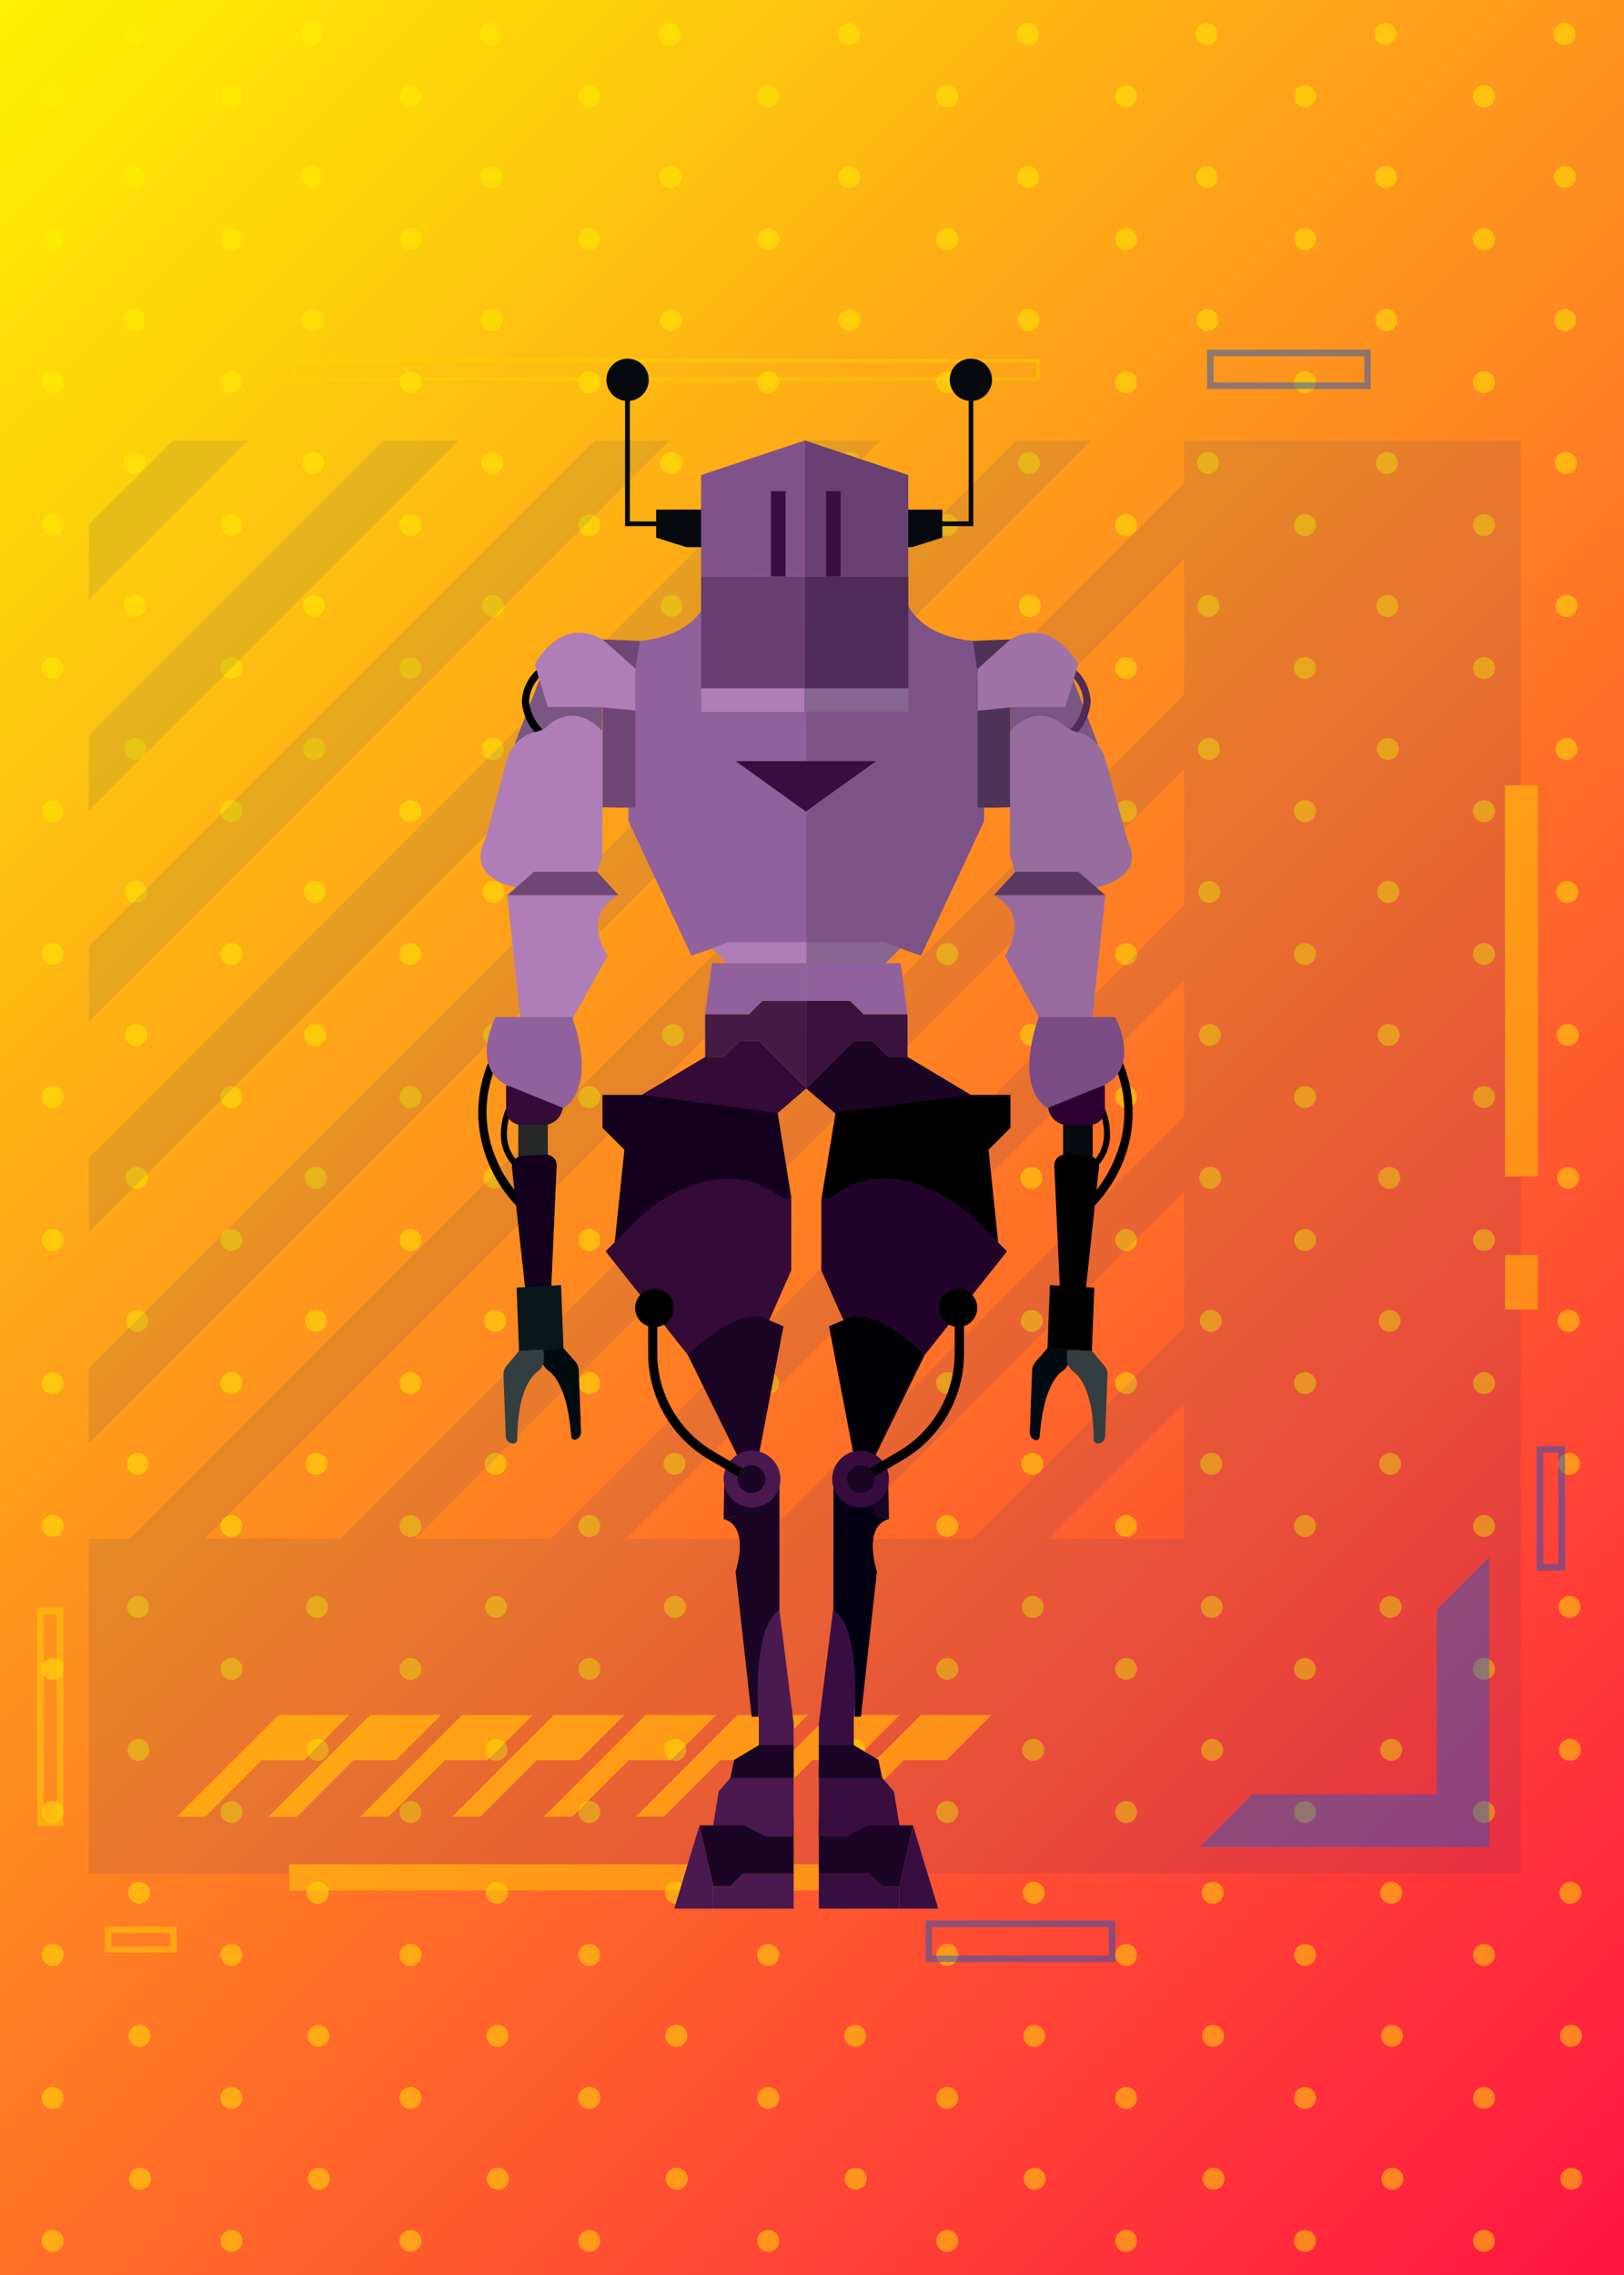 <svg xmlns="http://www.w3.org/2000/svg" xmlns:xlink="http://www.w3.org/1999/xlink" viewBox="0 0 148.25 207.55"><defs><clipPath id="clip-path"><rect width="148.25" height="207.55" style="fill:none"/></clipPath><linearGradient id="Degradado_sin_nombre_5" x1="-14.83" y1="14.83" x2="163.07" y2="192.72" gradientUnits="userSpaceOnUse"><stop offset="0" stop-color="#fef201"/><stop offset="1" stop-color="#ff1443"/></linearGradient></defs><title>Asset 145</title><g style="isolation:isolate"><g id="Layer_2" data-name="Layer 2"><g id="Layer_3" data-name="Layer 3"><g style="clip-path:url(#clip-path)"><rect width="148.25" height="207.55" style="fill:url(#Degradado_sin_nombre_5)"/><g style="opacity:0.46;mix-blend-mode:soft-light"><circle cx="4.8" cy="8.78" r="1" style="fill:#fef201"/><circle cx="4.8" cy="21.82" r="1" style="fill:#fef201"/><circle cx="4.8" cy="34.87" r="1" style="fill:#fef201"/><circle cx="4.8" cy="47.91" r="1" style="fill:#fef201"/><circle cx="4.8" cy="60.95" r="1" style="fill:#fef201"/><circle cx="4.8" cy="74" r="1" style="fill:#fef201"/><circle cx="4.8" cy="87.04" r="1" style="fill:#fef201"/><circle cx="4.8" cy="100.09" r="1" style="fill:#fef201"/><circle cx="4.8" cy="113.13" r="1" style="fill:#fef201"/><circle cx="4.8" cy="126.18" r="1" style="fill:#fef201"/><circle cx="4.8" cy="139.22" r="1" style="fill:#fef201"/><circle cx="4.8" cy="152.26" r="1" style="fill:#fef201"/><circle cx="4.8" cy="165.31" r="1" style="fill:#fef201"/><circle cx="4.8" cy="178.35" r="1" style="fill:#fef201"/><circle cx="4.8" cy="191.4" r="1" style="fill:#fef201"/><circle cx="4.8" cy="204.44" r="1" style="fill:#fef201"/><path d="M12.15,4.11a1,1,0,1,0,0-2,1,1,0,0,0-1,1A1,1,0,0,0,12.15,4.11Z" style="fill:#fef201"/><path d="M12.18,15.15a1,1,0,1,0,1,1A1,1,0,0,0,12.18,15.15Z" style="fill:#fef201"/><path d="M12.23,28.2a1,1,0,1,0,1,1A1,1,0,0,0,12.23,28.2Z" style="fill:#fef201"/><path d="M12.27,41.24a1,1,0,1,0,0,2,1,1,0,0,0,0-2Z" style="fill:#fef201"/><path d="M12.31,54.28a1,1,0,0,0-1,1,1,1,0,0,0,1,1,1,1,0,1,0,0-2Z" style="fill:#fef201"/><path d="M12.36,67.33a1,1,0,1,0,1,1A1,1,0,0,0,12.36,67.33Z" style="fill:#fef201"/><path d="M12.4,80.37a1,1,0,0,0-1,1,1,1,0,0,0,2,0A1,1,0,0,0,12.4,80.37Z" style="fill:#fef201"/><path d="M12.44,93.42a1,1,0,1,0,0,2,1,1,0,0,0,0-2Z" style="fill:#fef201"/><path d="M12.48,106.46a1,1,0,0,0,0,2,1,1,0,1,0,0-2Z" style="fill:#fef201"/><path d="M12.53,119.51a1,1,0,1,0,0,2,1,1,0,0,0,1-1A1,1,0,0,0,12.53,119.51Z" style="fill:#fef201"/><path d="M12.57,132.55a1,1,0,1,0,1,1A1,1,0,0,0,12.57,132.55Z" style="fill:#fef201"/><path d="M12.61,145.6a1,1,0,0,0-1,1,1,1,0,0,0,1,1,1,1,0,0,0,1-1A1,1,0,0,0,12.61,145.6Z" style="fill:#fef201"/><path d="M12.65,158.64a1,1,0,1,0,1,1A1,1,0,0,0,12.65,158.64Z" style="fill:#fef201"/><path d="M12.7,171.68a1,1,0,0,0-1,1,1,1,0,0,0,2,0A1,1,0,0,0,12.7,171.68Z" style="fill:#fef201"/><path d="M12.74,184.73a1,1,0,1,0,1,1A1,1,0,0,0,12.74,184.73Z" style="fill:#fef201"/><path d="M12.78,197.77a1,1,0,1,0,0,2,1,1,0,0,0,1-1A1,1,0,0,0,12.78,197.77Z" style="fill:#fef201"/><circle cx="21.13" cy="8.78" r="1" style="fill:#fef201"/><circle cx="21.13" cy="21.82" r="1" style="fill:#fef201"/><circle cx="21.13" cy="34.87" r="1" style="fill:#fef201"/><circle cx="21.13" cy="47.91" r="1" style="fill:#fef201"/><circle cx="21.13" cy="60.95" r="1" style="fill:#fef201"/><circle cx="21.13" cy="74" r="1" style="fill:#fef201"/><circle cx="21.13" cy="87.04" r="1" style="fill:#fef201"/><circle cx="21.13" cy="100.09" r="1" style="fill:#fef201"/><circle cx="21.13" cy="113.13" r="1" style="fill:#fef201"/><circle cx="21.13" cy="126.18" r="1" style="fill:#fef201"/><circle cx="21.13" cy="139.22" r="1" style="fill:#fef201"/><circle cx="21.13" cy="152.26" r="1" style="fill:#fef201"/><circle cx="21.13" cy="165.31" r="1" style="fill:#fef201"/><circle cx="21.13" cy="178.35" r="1" style="fill:#fef201"/><circle cx="21.13" cy="191.4" r="1" style="fill:#fef201"/><circle cx="21.13" cy="204.44" r="1" style="fill:#fef201"/><path d="M28.48,4.11a1,1,0,0,0,1-1,1,1,0,1,0-1,1Z" style="fill:#fef201"/><path d="M28.52,15.15a1,1,0,0,0-1,1,1,1,0,1,0,1-1Z" style="fill:#fef201"/><path d="M28.56,28.2a1,1,0,0,0-1,1,1,1,0,0,0,1,1,1,1,0,0,0,0-2Z" style="fill:#fef201"/><path d="M28.6,41.24a1,1,0,0,0,0,2,1,1,0,1,0,0-2Z" style="fill:#fef201"/><path d="M28.65,54.28a1,1,0,0,0-1,1,1,1,0,0,0,1,1,1,1,0,1,0,0-2Z" style="fill:#fef201"/><path d="M28.69,67.33a1,1,0,1,0,1,1A1,1,0,0,0,28.69,67.33Z" style="fill:#fef201"/><path d="M28.73,80.37a1,1,0,1,0,0,2,1,1,0,0,0,1-1A1,1,0,0,0,28.73,80.37Z" style="fill:#fef201"/><path d="M28.77,93.42a1,1,0,0,0,0,2,1,1,0,1,0,0-2Z" style="fill:#fef201"/><path d="M28.82,106.46a1,1,0,1,0,1,1A1,1,0,0,0,28.82,106.46Z" style="fill:#fef201"/><path d="M28.86,119.51a1,1,0,1,0,1,1A1,1,0,0,0,28.86,119.51Z" style="fill:#fef201"/><path d="M28.9,132.55a1,1,0,1,0,1,1A1,1,0,0,0,28.9,132.55Z" style="fill:#fef201"/><path d="M28.94,145.6a1,1,0,0,0,0,2,1,1,0,0,0,1-1A1,1,0,0,0,28.94,145.6Z" style="fill:#fef201"/><path d="M29,158.64a1,1,0,1,0,1,1A1,1,0,0,0,29,158.64Z" style="fill:#fef201"/><path d="M29,171.68a1,1,0,0,0-1,1,1,1,0,0,0,2,0A1,1,0,0,0,29,171.68Z" style="fill:#fef201"/><path d="M29.07,184.73a1,1,0,0,0-1,1,1,1,0,1,0,1-1Z" style="fill:#fef201"/><path d="M29.11,197.77a1,1,0,1,0,1,1A1,1,0,0,0,29.11,197.77Z" style="fill:#fef201"/><circle cx="37.47" cy="8.78" r="1" style="fill:#fef201"/><circle cx="37.47" cy="21.82" r="1" style="fill:#fef201"/><circle cx="37.47" cy="34.87" r="1" style="fill:#fef201"/><circle cx="37.47" cy="47.91" r="1" style="fill:#fef201"/><circle cx="37.47" cy="60.95" r="1" style="fill:#fef201"/><circle cx="37.47" cy="74" r="1" style="fill:#fef201"/><circle cx="37.47" cy="87.04" r="1" style="fill:#fef201"/><circle cx="37.47" cy="100.09" r="1" style="fill:#fef201"/><circle cx="37.47" cy="113.13" r="1" style="fill:#fef201"/><circle cx="37.47" cy="126.18" r="1" style="fill:#fef201"/><circle cx="37.47" cy="139.22" r="1" style="fill:#fef201"/><circle cx="37.47" cy="152.26" r="1" style="fill:#fef201"/><circle cx="37.47" cy="165.31" r="1" style="fill:#fef201"/><circle cx="37.47" cy="178.35" r="1" style="fill:#fef201"/><circle cx="37.47" cy="191.4" r="1" style="fill:#fef201"/><circle cx="37.47" cy="204.44" r="1" style="fill:#fef201"/><path d="M44.82,4.11a1,1,0,1,0-1-1A1,1,0,0,0,44.82,4.11Z" style="fill:#fef201"/><path d="M44.85,15.15a1,1,0,1,0,0,2,1,1,0,0,0,1-1A1,1,0,0,0,44.85,15.15Z" style="fill:#fef201"/><path d="M44.89,28.2a1,1,0,0,0,0,2,1,1,0,0,0,1-1A1,1,0,0,0,44.89,28.2Z" style="fill:#fef201"/><path d="M44.94,41.24a1,1,0,1,0,1,1A1,1,0,0,0,44.94,41.24Z" style="fill:#fef201"/><path d="M45,54.28a1,1,0,0,0-1,1,1,1,0,0,0,2,0A1,1,0,0,0,45,54.28Z" style="fill:#fef201"/><path d="M45,67.33a1,1,0,0,0-1,1,1,1,0,1,0,1-1Z" style="fill:#fef201"/><path d="M45.06,80.37a1,1,0,0,0-1,1,1,1,0,0,0,1,1,1,1,0,1,0,0-2Z" style="fill:#fef201"/><path d="M45.11,93.42a1,1,0,1,0,1,1A1,1,0,0,0,45.11,93.42Z" style="fill:#fef201"/><path d="M45.15,106.46a1,1,0,1,0,0,2,1,1,0,0,0,0-2Z" style="fill:#fef201"/><path d="M45.19,119.51a1,1,0,0,0-1,1,1,1,0,1,0,1-1Z" style="fill:#fef201"/><path d="M45.24,132.55a1,1,0,1,0,1,1A1,1,0,0,0,45.24,132.55Z" style="fill:#fef201"/><path d="M45.28,145.6a1,1,0,1,0,1,1A1,1,0,0,0,45.28,145.6Z" style="fill:#fef201"/><path d="M45.32,158.64a1,1,0,1,0,0,2,1,1,0,0,0,0-2Z" style="fill:#fef201"/><path d="M45.36,171.68a1,1,0,0,0-1,1,1,1,0,0,0,1,1,1,1,0,1,0,0-2Z" style="fill:#fef201"/><path d="M45.41,184.73a1,1,0,1,0,1,1A1,1,0,0,0,45.41,184.73Z" style="fill:#fef201"/><path d="M45.45,197.77a1,1,0,0,0-1,1,1,1,0,1,0,1-1Z" style="fill:#fef201"/><circle cx="53.8" cy="8.78" r="1" style="fill:#fef201"/><circle cx="53.8" cy="21.82" r="1" style="fill:#fef201"/><circle cx="53.8" cy="34.87" r="1" style="fill:#fef201"/><circle cx="53.8" cy="47.91" r="1" style="fill:#fef201"/><circle cx="53.8" cy="60.95" r="1" style="fill:#fef201"/><circle cx="53.8" cy="74" r="1" style="fill:#fef201"/><circle cx="53.8" cy="87.04" r="1" style="fill:#fef201"/><circle cx="53.8" cy="100.09" r="1" style="fill:#fef201"/><circle cx="53.8" cy="113.13" r="1" style="fill:#fef201"/><circle cx="53.8" cy="126.18" r="1" style="fill:#fef201"/><circle cx="53.8" cy="139.22" r="1" style="fill:#fef201"/><circle cx="53.8" cy="152.26" r="1" style="fill:#fef201"/><circle cx="53.8" cy="165.31" r="1" style="fill:#fef201"/><circle cx="53.8" cy="178.35" r="1" style="fill:#fef201"/><circle cx="53.8" cy="191.4" r="1" style="fill:#fef201"/><circle cx="53.8" cy="204.44" r="1" style="fill:#fef201"/><path d="M61.15,4.11a1,1,0,1,0,0-2,1,1,0,0,0-1,1A1,1,0,0,0,61.15,4.11Z" style="fill:#fef201"/><path d="M61.18,15.15a1,1,0,1,0,1,1A1,1,0,0,0,61.18,15.15Z" style="fill:#fef201"/><path d="M61.23,28.2a1,1,0,1,0,1,1A1,1,0,0,0,61.23,28.2Z" style="fill:#fef201"/><path d="M61.27,41.24a1,1,0,1,0,0,2,1,1,0,0,0,0-2Z" style="fill:#fef201"/><path d="M61.31,54.28a1,1,0,0,0-1,1,1,1,0,0,0,1,1,1,1,0,1,0,0-2Z" style="fill:#fef201"/><path d="M61.36,67.33a1,1,0,1,0,1,1A1,1,0,0,0,61.36,67.33Z" style="fill:#fef201"/><path d="M61.4,80.37a1,1,0,0,0-1,1,1,1,0,0,0,2,0A1,1,0,0,0,61.4,80.37Z" style="fill:#fef201"/><path d="M61.44,93.42a1,1,0,1,0,0,2,1,1,0,0,0,0-2Z" style="fill:#fef201"/><path d="M61.48,106.46a1,1,0,0,0,0,2,1,1,0,1,0,0-2Z" style="fill:#fef201"/><path d="M61.53,119.51a1,1,0,0,0,0,2,1,1,0,0,0,1-1A1,1,0,0,0,61.53,119.51Z" style="fill:#fef201"/><path d="M61.57,132.55a1,1,0,1,0,1,1A1,1,0,0,0,61.57,132.55Z" style="fill:#fef201"/><path d="M61.61,145.6a1,1,0,0,0-1,1,1,1,0,0,0,1,1,1,1,0,0,0,1-1A1,1,0,0,0,61.61,145.6Z" style="fill:#fef201"/><path d="M61.65,158.64a1,1,0,1,0,1,1A1,1,0,0,0,61.65,158.64Z" style="fill:#fef201"/><path d="M61.7,171.68a1,1,0,0,0-1,1,1,1,0,0,0,2,0A1,1,0,0,0,61.7,171.68Z" style="fill:#fef201"/><path d="M61.74,184.73a1,1,0,1,0,1,1A1,1,0,0,0,61.74,184.73Z" style="fill:#fef201"/><path d="M61.78,197.77a1,1,0,1,0,0,2,1,1,0,0,0,1-1A1,1,0,0,0,61.78,197.77Z" style="fill:#fef201"/><circle cx="70.13" cy="8.78" r="1" style="fill:#fef201"/><circle cx="70.13" cy="21.82" r="1" style="fill:#fef201"/><circle cx="70.13" cy="34.87" r="1" style="fill:#fef201"/><circle cx="70.13" cy="47.91" r="1" style="fill:#fef201"/><circle cx="70.13" cy="60.95" r="1" style="fill:#fef201"/><circle cx="70.13" cy="74" r="1" style="fill:#fef201"/><circle cx="70.13" cy="87.04" r="1" style="fill:#fef201"/><circle cx="70.13" cy="100.09" r="1" style="fill:#fef201"/><circle cx="70.13" cy="113.13" r="1" style="fill:#fef201"/><circle cx="70.13" cy="126.18" r="1" style="fill:#fef201"/><circle cx="70.13" cy="139.22" r="1" style="fill:#fef201"/><circle cx="70.13" cy="152.26" r="1" style="fill:#fef201"/><circle cx="70.13" cy="165.31" r="1" style="fill:#fef201"/><circle cx="70.13" cy="178.35" r="1" style="fill:#fef201"/><circle cx="70.13" cy="191.4" r="1" style="fill:#fef201"/><circle cx="70.13" cy="204.44" r="1" style="fill:#fef201"/><path d="M77.48,4.11a1,1,0,0,0,1-1,1,1,0,1,0-1,1Z" style="fill:#fef201"/><path d="M77.52,15.15a1,1,0,0,0-1,1,1,1,0,1,0,1-1Z" style="fill:#fef201"/><path d="M77.56,28.2a1,1,0,0,0-1,1,1,1,0,0,0,1,1,1,1,0,0,0,0-2Z" style="fill:#fef201"/><path d="M77.6,41.24a1,1,0,0,0,0,2,1,1,0,1,0,0-2Z" style="fill:#fef201"/><path d="M77.65,54.28a1,1,0,0,0-1,1,1,1,0,0,0,1,1,1,1,0,0,0,0-2Z" style="fill:#fef201"/><path d="M77.69,67.33a1,1,0,1,0,1,1A1,1,0,0,0,77.69,67.33Z" style="fill:#fef201"/><path d="M77.73,80.37a1,1,0,1,0,0,2,1,1,0,0,0,1-1A1,1,0,0,0,77.73,80.37Z" style="fill:#fef201"/><path d="M77.77,93.42a1,1,0,0,0,0,2,1,1,0,1,0,0-2Z" style="fill:#fef201"/><path d="M77.82,106.46a1,1,0,1,0,1,1A1,1,0,0,0,77.82,106.46Z" style="fill:#fef201"/><path d="M77.86,119.51a1,1,0,1,0,1,1A1,1,0,0,0,77.86,119.51Z" style="fill:#fef201"/><path d="M77.9,132.55a1,1,0,1,0,1,1A1,1,0,0,0,77.9,132.55Z" style="fill:#fef201"/><path d="M77.94,145.6a1,1,0,0,0,0,2,1,1,0,0,0,1-1A1,1,0,0,0,77.94,145.6Z" style="fill:#fef201"/><path d="M78,158.64a1,1,0,1,0,1,1A1,1,0,0,0,78,158.64Z" style="fill:#fef201"/><path d="M78,171.68a1,1,0,0,0-1,1,1,1,0,0,0,2,0A1,1,0,0,0,78,171.68Z" style="fill:#fef201"/><path d="M78.07,184.73a1,1,0,0,0-1,1,1,1,0,1,0,1-1Z" style="fill:#fef201"/><path d="M78.11,197.77a1,1,0,1,0,1,1A1,1,0,0,0,78.11,197.77Z" style="fill:#fef201"/><circle cx="86.47" cy="8.78" r="1" style="fill:#fef201"/><circle cx="86.47" cy="21.82" r="1" style="fill:#fef201"/><circle cx="86.47" cy="34.87" r="1" style="fill:#fef201"/><circle cx="86.47" cy="47.91" r="1" style="fill:#fef201"/><circle cx="86.47" cy="60.95" r="1" style="fill:#fef201"/><circle cx="86.47" cy="74" r="1" style="fill:#fef201"/><circle cx="86.47" cy="87.04" r="1" style="fill:#fef201"/><circle cx="86.47" cy="100.09" r="1" style="fill:#fef201"/><circle cx="86.47" cy="113.13" r="1" style="fill:#fef201"/><circle cx="86.47" cy="126.18" r="1" style="fill:#fef201"/><circle cx="86.47" cy="139.22" r="1" style="fill:#fef201"/><circle cx="86.47" cy="152.26" r="1" style="fill:#fef201"/><circle cx="86.47" cy="165.31" r="1" style="fill:#fef201"/><circle cx="86.47" cy="178.35" r="1" style="fill:#fef201"/><circle cx="86.47" cy="191.4" r="1" style="fill:#fef201"/><circle cx="86.47" cy="204.44" r="1" style="fill:#fef201"/><path d="M93.82,4.11a1,1,0,1,0-1-1A1,1,0,0,0,93.82,4.11Z" style="fill:#fef201"/><path d="M93.85,15.15a1,1,0,1,0,0,2,1,1,0,0,0,1-1A1,1,0,0,0,93.85,15.15Z" style="fill:#fef201"/><path d="M93.89,28.2a1,1,0,0,0,0,2,1,1,0,0,0,1-1A1,1,0,0,0,93.89,28.2Z" style="fill:#fef201"/><path d="M93.94,41.24a1,1,0,1,0,1,1A1,1,0,0,0,93.94,41.24Z" style="fill:#fef201"/><path d="M94,54.28a1,1,0,0,0-1,1,1,1,0,0,0,2,0A1,1,0,0,0,94,54.28Z" style="fill:#fef201"/><path d="M94,67.33a1,1,0,0,0-1,1,1,1,0,1,0,1-1Z" style="fill:#fef201"/><path d="M94.06,80.37a1,1,0,0,0-1,1,1,1,0,0,0,1,1,1,1,0,1,0,0-2Z" style="fill:#fef201"/><path d="M94.11,93.42a1,1,0,1,0,1,1A1,1,0,0,0,94.11,93.42Z" style="fill:#fef201"/><path d="M94.15,106.46a1,1,0,1,0,0,2,1,1,0,0,0,0-2Z" style="fill:#fef201"/><path d="M94.19,119.51a1,1,0,0,0-1,1,1,1,0,1,0,1-1Z" style="fill:#fef201"/><path d="M94.24,132.55a1,1,0,1,0,1,1A1,1,0,0,0,94.24,132.55Z" style="fill:#fef201"/><path d="M94.28,145.6a1,1,0,1,0,1,1A1,1,0,0,0,94.28,145.6Z" style="fill:#fef201"/><path d="M94.32,158.64a1,1,0,1,0,0,2,1,1,0,0,0,0-2Z" style="fill:#fef201"/><path d="M94.36,171.68a1,1,0,0,0-1,1,1,1,0,0,0,1,1,1,1,0,1,0,0-2Z" style="fill:#fef201"/><path d="M94.41,184.73a1,1,0,1,0,1,1A1,1,0,0,0,94.41,184.73Z" style="fill:#fef201"/><path d="M94.45,197.77a1,1,0,0,0-1,1,1,1,0,1,0,1-1Z" style="fill:#fef201"/><circle cx="102.8" cy="8.78" r="1" style="fill:#fef201"/><circle cx="102.8" cy="21.82" r="1" style="fill:#fef201"/><circle cx="102.8" cy="34.87" r="1" style="fill:#fef201"/><circle cx="102.8" cy="47.91" r="1" style="fill:#fef201"/><circle cx="102.8" cy="60.95" r="1" style="fill:#fef201"/><circle cx="102.8" cy="74" r="1" style="fill:#fef201"/><circle cx="102.8" cy="87.04" r="1" style="fill:#fef201"/><circle cx="102.8" cy="100.09" r="1" style="fill:#fef201"/><circle cx="102.8" cy="113.13" r="1" style="fill:#fef201"/><circle cx="102.8" cy="126.18" r="1" style="fill:#fef201"/><circle cx="102.8" cy="139.22" r="1" style="fill:#fef201"/><circle cx="102.8" cy="152.26" r="1" style="fill:#fef201"/><circle cx="102.8" cy="165.31" r="1" style="fill:#fef201"/><circle cx="102.8" cy="178.35" r="1" style="fill:#fef201"/><circle cx="102.8" cy="191.4" r="1" style="fill:#fef201"/><circle cx="102.8" cy="204.44" r="1" style="fill:#fef201"/><path d="M110.15,4.11a1,1,0,1,0,0-2,1,1,0,0,0-1,1A1,1,0,0,0,110.15,4.11Z" style="fill:#fef201"/><path d="M110.18,15.15a1,1,0,1,0,1,1A1,1,0,0,0,110.18,15.15Z" style="fill:#fef201"/><path d="M110.23,28.2a1,1,0,1,0,1,1A1,1,0,0,0,110.23,28.2Z" style="fill:#fef201"/><path d="M110.27,41.24a1,1,0,1,0,0,2,1,1,0,0,0,0-2Z" style="fill:#fef201"/><path d="M110.31,54.28a1,1,0,0,0-1,1,1,1,0,0,0,1,1,1,1,0,1,0,0-2Z" style="fill:#fef201"/><path d="M110.36,67.33a1,1,0,1,0,1,1A1,1,0,0,0,110.36,67.33Z" style="fill:#fef201"/><path d="M110.4,80.37a1,1,0,0,0-1,1,1,1,0,0,0,2,0A1,1,0,0,0,110.4,80.37Z" style="fill:#fef201"/><path d="M110.44,93.42a1,1,0,1,0,0,2,1,1,0,0,0,0-2Z" style="fill:#fef201"/><path d="M110.48,106.46a1,1,0,0,0,0,2,1,1,0,1,0,0-2Z" style="fill:#fef201"/><path d="M110.53,119.51a1,1,0,0,0,0,2,1,1,0,0,0,1-1A1,1,0,0,0,110.53,119.51Z" style="fill:#fef201"/><path d="M110.57,132.55a1,1,0,1,0,1,1A1,1,0,0,0,110.57,132.55Z" style="fill:#fef201"/><path d="M110.61,145.6a1,1,0,0,0-1,1,1,1,0,0,0,1,1,1,1,0,0,0,1-1A1,1,0,0,0,110.61,145.6Z" style="fill:#fef201"/><path d="M110.65,158.64a1,1,0,1,0,1,1A1,1,0,0,0,110.65,158.64Z" style="fill:#fef201"/><path d="M110.7,171.68a1,1,0,0,0-1,1,1,1,0,0,0,2,0A1,1,0,0,0,110.7,171.68Z" style="fill:#fef201"/><path d="M110.74,184.73a1,1,0,1,0,1,1A1,1,0,0,0,110.74,184.73Z" style="fill:#fef201"/><path d="M110.78,197.77a1,1,0,1,0,0,2,1,1,0,0,0,1-1A1,1,0,0,0,110.78,197.77Z" style="fill:#fef201"/><circle cx="119.13" cy="8.78" r="1" style="fill:#fef201"/><circle cx="119.13" cy="21.82" r="1" style="fill:#fef201"/><circle cx="119.13" cy="34.87" r="1" style="fill:#fef201"/><circle cx="119.13" cy="47.91" r="1" style="fill:#fef201"/><circle cx="119.13" cy="60.95" r="1" style="fill:#fef201"/><circle cx="119.13" cy="74" r="1" style="fill:#fef201"/><circle cx="119.13" cy="87.04" r="1" style="fill:#fef201"/><circle cx="119.13" cy="100.09" r="1" style="fill:#fef201"/><circle cx="119.13" cy="113.13" r="1" style="fill:#fef201"/><circle cx="119.13" cy="126.18" r="1" style="fill:#fef201"/><circle cx="119.13" cy="139.22" r="1" style="fill:#fef201"/><circle cx="119.13" cy="152.26" r="1" style="fill:#fef201"/><circle cx="119.13" cy="165.31" r="1" style="fill:#fef201"/><circle cx="119.13" cy="178.35" r="1" style="fill:#fef201"/><circle cx="119.13" cy="191.4" r="1" style="fill:#fef201"/><circle cx="119.13" cy="204.44" r="1" style="fill:#fef201"/><path d="M126.48,4.11a1,1,0,0,0,1-1,1,1,0,1,0-1,1Z" style="fill:#fef201"/><path d="M126.52,15.15a1,1,0,0,0-1,1,1,1,0,1,0,1-1Z" style="fill:#fef201"/><path d="M126.56,28.2a1,1,0,0,0-1,1,1,1,0,0,0,1,1,1,1,0,0,0,0-2Z" style="fill:#fef201"/><path d="M126.6,41.24a1,1,0,0,0,0,2,1,1,0,1,0,0-2Z" style="fill:#fef201"/><path d="M126.65,54.28a1,1,0,0,0-1,1,1,1,0,0,0,1,1,1,1,0,0,0,0-2Z" style="fill:#fef201"/><path d="M126.69,67.33a1,1,0,1,0,1,1A1,1,0,0,0,126.69,67.33Z" style="fill:#fef201"/><path d="M126.73,80.37a1,1,0,1,0,0,2,1,1,0,0,0,1-1A1,1,0,0,0,126.73,80.37Z" style="fill:#fef201"/><path d="M126.77,93.42a1,1,0,0,0,0,2,1,1,0,1,0,0-2Z" style="fill:#fef201"/><path d="M126.82,106.46a1,1,0,1,0,1,1A1,1,0,0,0,126.82,106.46Z" style="fill:#fef201"/><path d="M126.86,119.51a1,1,0,1,0,1,1A1,1,0,0,0,126.86,119.51Z" style="fill:#fef201"/><path d="M126.9,132.55a1,1,0,1,0,1,1A1,1,0,0,0,126.9,132.55Z" style="fill:#fef201"/><path d="M126.94,145.6a1,1,0,0,0,0,2,1,1,0,0,0,1-1A1,1,0,0,0,126.94,145.6Z" style="fill:#fef201"/><path d="M127,158.64a1,1,0,1,0,1,1A1,1,0,0,0,127,158.64Z" style="fill:#fef201"/><path d="M127,171.68a1,1,0,0,0-1,1,1,1,0,0,0,2,0A1,1,0,0,0,127,171.68Z" style="fill:#fef201"/><path d="M127.07,184.73a1,1,0,0,0-1,1,1,1,0,1,0,1-1Z" style="fill:#fef201"/><path d="M127.11,197.77a1,1,0,1,0,1,1A1,1,0,0,0,127.11,197.77Z" style="fill:#fef201"/><circle cx="135.47" cy="8.78" r="1" style="fill:#fef201"/><circle cx="135.47" cy="21.82" r="1" style="fill:#fef201"/><circle cx="135.47" cy="34.87" r="1" style="fill:#fef201"/><circle cx="135.47" cy="47.91" r="1" style="fill:#fef201"/><circle cx="135.47" cy="60.95" r="1" style="fill:#fef201"/><circle cx="135.47" cy="74" r="1" style="fill:#fef201"/><circle cx="135.47" cy="87.04" r="1" style="fill:#fef201"/><circle cx="135.47" cy="100.09" r="1" style="fill:#fef201"/><circle cx="135.47" cy="113.13" r="1" style="fill:#fef201"/><circle cx="135.47" cy="126.18" r="1" style="fill:#fef201"/><circle cx="135.47" cy="139.22" r="1" style="fill:#fef201"/><circle cx="135.47" cy="152.26" r="1" style="fill:#fef201"/><circle cx="135.47" cy="165.31" r="1" style="fill:#fef201"/><circle cx="135.47" cy="178.35" r="1" style="fill:#fef201"/><circle cx="135.47" cy="191.4" r="1" style="fill:#fef201"/><circle cx="135.47" cy="204.44" r="1" style="fill:#fef201"/><path d="M142.82,4.11a1,1,0,1,0-1-1A1,1,0,0,0,142.82,4.11Z" style="fill:#fef201"/><path d="M142.85,15.15a1,1,0,1,0,0,2,1,1,0,0,0,1-1A1,1,0,0,0,142.85,15.15Z" style="fill:#fef201"/><path d="M142.89,28.2a1,1,0,0,0,0,2,1,1,0,0,0,1-1A1,1,0,0,0,142.89,28.2Z" style="fill:#fef201"/><path d="M142.94,41.24a1,1,0,1,0,1,1A1,1,0,0,0,142.94,41.24Z" style="fill:#fef201"/><path d="M143,54.28a1,1,0,0,0-1,1,1,1,0,0,0,2,0A1,1,0,0,0,143,54.28Z" style="fill:#fef201"/><path d="M143,67.33a1,1,0,0,0-1,1,1,1,0,1,0,1-1Z" style="fill:#fef201"/><path d="M143.06,80.37a1,1,0,0,0-1,1,1,1,0,0,0,1,1,1,1,0,1,0,0-2Z" style="fill:#fef201"/><path d="M143.11,93.42a1,1,0,1,0,1,1A1,1,0,0,0,143.11,93.42Z" style="fill:#fef201"/><path d="M143.15,106.46a1,1,0,1,0,0,2,1,1,0,0,0,0-2Z" style="fill:#fef201"/><path d="M143.19,119.51a1,1,0,0,0-1,1,1,1,0,1,0,1-1Z" style="fill:#fef201"/><path d="M143.24,132.55a1,1,0,1,0,1,1A1,1,0,0,0,143.24,132.55Z" style="fill:#fef201"/><path d="M143.28,145.6a1,1,0,1,0,1,1A1,1,0,0,0,143.28,145.6Z" style="fill:#fef201"/><path d="M143.32,158.64a1,1,0,1,0,0,2,1,1,0,0,0,0-2Z" style="fill:#fef201"/><path d="M143.36,171.68a1,1,0,0,0-1,1,1,1,0,0,0,1,1,1,1,0,1,0,0-2Z" style="fill:#fef201"/><path d="M143.41,184.73a1,1,0,1,0,1,1A1,1,0,0,0,143.41,184.73Z" style="fill:#fef201"/><path d="M143.45,197.77a1,1,0,0,0-1,1,1,1,0,1,0,1-1Z" style="fill:#fef201"/></g></g><g style="opacity:0.45"><polygon points="80.36 40.2 73.51 40.2 8.1 105.61 8.1 112.45 80.36 40.2" style="fill:#00158e;opacity:0.2"/><polygon points="99.61 40.2 92.76 40.2 8.1 124.85 8.1 131.7 99.61 40.2" style="fill:#00158e;opacity:0.2"/><polygon points="61.11 40.2 54.27 40.2 8.1 86.36 8.1 93.21 61.11 40.2" style="fill:#00158e;opacity:0.2"/><polygon points="41.86 40.2 35.02 40.2 8.1 67.11 8.1 73.96 41.86 40.2" style="fill:#00158e;opacity:0.2"/><polygon points="22.62 40.2 15.77 40.2 8.1 47.86 8.1 54.71 22.62 40.2" style="fill:#00158e;opacity:0.2"/><path d="M108.1,40.2v3.91L11.81,140.4H8.1v30.51H138.82V40.2Zm0,100.2H95.65L108.1,128Zm0-19.3L88.8,140.4H76.4l31.7-31.7Zm0-19.25L69.56,140.4H57.15L108.1,89.45Zm0-19.25L50.31,140.4H37.91L108.1,70.2Zm0-19.24-77,77H18.66L108.1,51Z" style="fill:#00158e;opacity:0.2"/><polygon points="135.94 168.5 135.94 142.05 131.16 146.84 131.16 163.71 114.28 163.71 109.5 168.5 135.94 168.5" style="fill:#0751cf"/><rect x="137.39" y="71.65" width="2.99" height="35.67" style="fill:gold"/><rect x="137.39" y="114.49" width="2.99" height="4.98" style="fill:gold"/><rect x="26.4" y="170.08" width="48.42" height="2.39" style="fill:gold"/><polygon points="23.9 160.58 27.76 160.58 31.88 156.46 25.44 156.46 16.15 165.74 18.74 165.74 23.9 160.58" style="fill:gold"/><polygon points="32.27 160.58 36.13 160.58 40.26 156.46 33.81 156.46 24.53 165.74 27.11 165.74 32.27 160.58" style="fill:gold"/><polygon points="40.65 160.58 44.51 160.58 48.63 156.46 42.19 156.46 32.9 165.74 35.48 165.74 40.65 160.58" style="fill:gold"/><polygon points="49.02 160.58 52.88 160.58 57.01 156.46 50.56 156.46 41.28 165.74 43.86 165.74 49.02 160.58" style="fill:gold"/><polygon points="57.4 160.58 61.26 160.58 65.38 156.46 58.94 156.46 49.65 165.74 52.23 165.74 57.4 160.58" style="fill:gold"/><polygon points="65.77 160.58 69.63 160.58 73.75 156.46 67.31 156.46 58.03 165.74 60.61 165.74 65.77 160.58" style="fill:gold"/><polygon points="74.15 160.58 78.01 160.58 82.13 156.46 75.69 156.46 66.4 165.74 68.98 165.74 74.15 160.58" style="fill:gold"/><polygon points="82.52 160.58 86.38 160.58 90.5 156.46 84.06 156.46 74.77 165.74 77.36 165.74 82.52 160.58" style="fill:gold"/><path d="M125.13,35.49H110.19V31.9h14.94Zm-14.34-.6h13.75V32.5H110.79Z" style="fill:#0751cf"/><path d="M142.87,143.28h-2.59V131.93h2.59Zm-2-.59h1.39V132.52h-1.39Z" style="fill:#0751cf"/><path d="M101.82,179H84.49v-3.79h17.33Zm-16.74-.6h16.14v-2.59H85.08Z" style="fill:#0751cf"/><path d="M16.14,178.15H9.57v-2.39h6.57Zm-6-.59h5.38v-1.2H10.16Z" style="fill:gold"/><path d="M5.78,166.6H3.39V146.67H5.78ZM4,166H5.18V147.27H4Z" style="fill:gold"/><polygon points="94.75 34.58 94.75 34.43 26.95 34.43 26.95 33.06 94.6 33.06 94.6 34.58 94.75 34.58 94.75 34.43 94.75 34.58 94.9 34.58 94.9 32.76 26.65 32.76 26.65 34.73 94.9 34.73 94.9 34.58 94.75 34.58" style="fill:gold"/></g><path d="M90.56,34.65a1.93,1.93,0,1,0-2.13,1.92v11h-3V48h3.42V36.57A1.94,1.94,0,0,0,90.56,34.65Z" style="fill:#060a0f"/><polygon points="83.25 49.92 86.02 49.05 86.02 46.49 75.78 46.49 75.78 49.92 83.25 49.92" style="fill:#060a0f"/><path d="M55.36,34.65a1.93,1.93,0,1,1,2.14,1.92v11h3V48H57.06V36.57A1.94,1.94,0,0,1,55.36,34.65Z" style="fill:#060a0f"/><polygon points="62.67 49.92 59.9 49.05 59.9 46.49 70.14 46.49 70.14 49.92 62.67 49.92" style="fill:#060a0f"/><polygon points="97.99 62.07 100.22 67.88 92.24 67.88 92.24 63.08 97.99 62.07" style="fill:#7a5682"/><path d="M97.91,67.28a4.86,4.86,0,0,0,1.65-3.21A4.09,4.09,0,0,0,98.07,61l-.45.49A3.44,3.44,0,0,1,98.9,64a4.26,4.26,0,0,1-1.41,2.73Z" style="fill:#4e2b59"/><polygon points="82.11 166.53 75.7 164.94 74.75 165.89 74.75 170.95 79.37 170.95 80.53 172.11 82.11 172.11 83.34 166.53 82.11 166.53" style="fill:#1a0525"/><path d="M76.05,146.88l-1.3,10.35v2h3.19v-2.59S79.12,147.39,76.05,146.88Z" style="fill:#380e41"/><path d="M84.41,123.62,79.8,133l-1.92-.51L75.68,121l1.3-.56S79.56,117.15,84.41,123.62Z" style="fill:#000006"/><path d="M91.08,113.32l.85.84-7.52,9.46s-4.73-4.81-7.43-3.21l-2-4.5v-6.56l5-3.8S90.66,109.94,91.08,113.32Z" style="fill:#22032a"/><path d="M82.84,55.09s1,2.93,6,3.38l1,3.94v12.5L84.08,87.19,80.7,86H73.6V63.53Z" style="fill:#7d5387"/><polygon points="92.24 58.33 88.81 58.47 89.23 61.28 92.24 58.33" style="fill:#4e3258"/><path d="M89.23,73.65c0,.08,3,0,3,0v-11l-2-.57h-1Z" style="fill:#4e3258"/><path d="M92.6,64.5h4.65l1.18-3.89s-2.33-4.47-6.19-2.28l-3,2.7v3.81Z" style="fill:#9f73a6"/><path d="M98.43,66.8a3.05,3.05,0,0,1-1-.37.64.64,0,0,1-.15-.13c-.36-.34-2.6-2.29-5.08.42V78.06l1.13,3.61h7l-.32-.7s4.71-.77,2.91-4.31l-2-7.34A3.58,3.58,0,0,0,98.43,66.8Z" style="fill:#966d9c"/><path d="M100.9,81.67H90.73s3.48,1.51,1,5.52L97.16,97h2.12Z" style="fill:#986a9e"/><polygon points="100.9 81.67 98.43 79.53 92.7 79.53 90.73 81.67 100.9 81.67" style="fill:#5a3864"/><polygon points="82.22 86.5 80.84 87.88 73.6 87.88 73.6 85.95 80.7 85.95 82.22 86.5" style="fill:#876691"/><polygon points="80.84 87.88 82.22 87.88 82.84 92.54 78.83 92.54 77.61 91.32 73.6 91.32 73.6 87.88 80.84 87.88" style="fill:#90619c"/><polygon points="82.84 92.54 82.84 96.43 81.12 96.43 79.68 94.99 77.91 94.99 73.6 99.3 73.6 91.32 77.61 91.32 78.83 92.54 82.84 92.54" style="fill:#39123d"/><polygon points="73.6 99.3 78.22 103.27 88.63 99.89 82.84 96.43 81.12 96.43 79.68 94.99 77.91 94.99 73.6 99.3" style="fill:#1a0525"/><path d="M88.63,99.89h3.61v3l-2,2,.88,8.43L88.8,111s-7-6.59-13-1.69H75l1.28-7.79Z"/><path d="M80.39,137.14l-.34,1.18,1.1.28s-2.39.28-1.1,4.79l-1.46,13.23H78s.67-8.16-1.92-9.74V135.62Z" style="fill:#030013"/><polygon points="81.6 163.43 80.53 162.2 74.75 161.13 74.75 167.54 77.26 167.54 79.29 166.53 82.11 166.53 81.6 163.43" style="fill:#380e41"/><polygon points="74.75 162.2 80.53 162.2 80.19 160.56 77.94 159.21 74.75 159.21 74.75 162.2" style="fill:#1a0525"/><polygon points="83.34 166.53 85.65 174.13 82.11 174.13 82.11 172.11 83.34 166.53" style="fill:#380e41"/><polygon points="80.53 172.11 79.37 170.95 74.75 170.95 74.75 174.13 82.11 174.13 82.11 172.11 80.53 172.11" style="fill:#380e41"/><polygon points="81.15 138.6 81.09 135.46 79.38 137.18 80.05 138.32 81.15 138.6" style="fill:#1a0525"/><circle cx="78.56" cy="134.94" r="2.59" style="fill:#360c3e"/><path d="M78.81,135.3l3.72-2.18A11.22,11.22,0,0,0,88,123.48v-4.41h-.85v4.41a10.38,10.38,0,0,1-5.09,8.91l-3.72,2.19Z"/><path d="M77.33,134.94a1.27,1.27,0,1,0,1.27-1.27A1.27,1.27,0,0,0,77.33,134.94Z" style="fill:#1a0525"/><path d="M85.73,119.32a1.74,1.74,0,1,0,1.74-1.74A1.74,1.74,0,0,0,85.73,119.32Z"/><polygon points="49.22 62.07 46.98 67.88 54.96 67.88 54.96 63.09 49.22 62.07" style="fill:#7a5682"/><path d="M49.29,67.28a4.84,4.84,0,0,1-1.65-3.21A4.06,4.06,0,0,1,49.13,61l.45.48A3.47,3.47,0,0,0,48.3,64a4.21,4.21,0,0,0,1.42,2.73Z"/><polygon points="65.1 166.53 71.5 164.94 72.45 165.89 72.45 170.95 67.83 170.95 66.67 172.11 65.1 172.11 63.86 166.53 65.1 166.53" style="fill:#1a0525"/><path d="M71.15,146.88l1.3,10.35v2H69.27v-2.59S68.09,147.39,71.15,146.88Z" style="fill:#4a1950"/><path d="M62.79,123.62,67.41,133l1.91-.51L71.52,121l-1.29-.55S67.64,117.15,62.79,123.62Z" style="fill:#1a0525"/><path d="M56.12,113.32l-.84.84,7.51,9.46s4.73-4.81,7.44-3.2l2-4.51v-6.56l-5-3.8S56.54,109.94,56.12,113.32Z" style="fill:#340a36"/><path d="M64.37,55.09s-1,2.93-6,3.38l-1,3.94v12.5l5.75,12.28L66.51,86H73.6V63.54Z" style="fill:#90619c"/><polygon points="54.96 58.33 58.4 58.47 57.98 61.28 54.96 58.33" style="fill:#6e4777"/><path d="M58,73.65c0,.08-3,0-3,0v-11l2-.57H58Z" style="fill:#6e4777"/><path d="M54.6,64.5H50l-1.18-3.89S51.1,56.14,55,58.33L58,61v3.81Z" style="fill:#af7eb6"/><path d="M48.77,66.8a3.12,3.12,0,0,0,1-.37l.15-.13c.35-.34,2.59-2.29,5.07.42V78.06l-1.12,3.61h-7l.31-.7s-4.71-.77-2.9-4.31l2-7.34A3.58,3.58,0,0,1,48.77,66.8Z" style="fill:#af7eb6"/><path d="M46.31,81.67H56.47s-3.48,1.51-1,5.52L50,97H47.93Z" style="fill:#af7eb6"/><polygon points="46.3 81.67 48.77 79.53 54.5 79.53 56.47 81.67 46.3 81.67" style="fill:#6e4777"/><polygon points="64.99 86.5 66.36 87.88 73.6 87.88 73.6 85.95 66.51 85.95 64.99 86.5" style="fill:#af7eb6"/><polygon points="66.36 87.88 64.99 87.88 64.37 92.54 68.37 92.54 69.59 91.32 73.6 91.32 73.6 87.88 66.36 87.88" style="fill:#90619c"/><polygon points="64.37 92.54 64.37 96.43 66.09 96.43 67.52 94.99 69.29 94.99 73.6 99.3 73.6 91.32 69.59 91.32 68.37 92.54 64.37 92.54" style="fill:#451b46"/><polygon points="73.6 99.3 68.98 103.27 58.57 99.89 64.37 96.43 66.09 96.43 67.52 94.99 69.29 94.99 73.6 99.3" style="fill:#340a36"/><path d="M58.57,99.89H55v3l2,2-.88,8.43L58.4,111s7-6.59,13-1.69h.84L71,101.56Z" style="fill:#12001d"/><path d="M66.81,137.14l.34,1.18-1.09.28s2.39.28,1.09,4.79l1.47,13.23h.62s-.67-8.16,1.91-9.74V135.62Z" style="fill:#1a0525"/><polygon points="65.61 163.44 66.67 162.2 72.45 161.13 72.45 167.55 69.94 167.55 67.91 166.53 65.1 166.53 65.61 163.44" style="fill:#4a1950"/><polygon points="72.45 162.2 66.67 162.2 67.01 160.56 69.27 159.21 72.45 159.21 72.45 162.2" style="fill:#1a0525"/><polygon points="63.86 166.53 61.55 174.13 65.1 174.13 65.1 172.11 63.86 166.53" style="fill:#4a1950"/><polygon points="66.67 172.11 67.83 170.95 72.45 170.95 72.45 174.13 65.1 174.13 65.1 172.11 66.67 172.11" style="fill:#4a1950"/><polygon points="66.06 138.6 66.11 135.46 67.82 137.18 67.15 138.32 66.06 138.6" style="fill:#1a0525"/><path d="M71.24,134.94a2.59,2.59,0,1,1-2.59-2.59A2.59,2.59,0,0,1,71.24,134.94Z" style="fill:#4a1950"/><path d="M68.39,135.3l-3.72-2.18a11.19,11.19,0,0,1-5.5-9.64v-4.41H60v4.41a10.38,10.38,0,0,0,5.09,8.91l3.72,2.19Z"/><path d="M69.87,134.94a1.27,1.27,0,1,1-1.27-1.27A1.27,1.27,0,0,1,69.87,134.94Z" style="fill:#1a0525"/><path d="M61.48,119.33a1.75,1.75,0,1,1-1.75-1.75A1.74,1.74,0,0,1,61.48,119.33Z"/><polygon points="73.46 40.18 82.91 43.34 82.91 52.58 73.46 52.58 73.46 40.18" style="fill:#684072"/><rect x="73.46" y="52.58" width="9.46" height="12.39" style="fill:#4e2b59"/><polygon points="73.46 40.19 64 43.34 64 52.58 73.46 52.58 73.46 40.19" style="fill:#80528b"/><rect x="64" y="52.58" width="9.46" height="12.39" style="fill:#673e72"/><path d="M47.41,106.12l-.27.52a4.14,4.14,0,0,1-1.38-2.53,5.94,5.94,0,0,1,1-4l.42.36a5.26,5.26,0,0,0-.87,3.51A3.58,3.58,0,0,0,47.41,106.12Z"/><path d="M47.55,109.24l-.47.7a12.73,12.73,0,0,1-2.63-4.2,11.83,11.83,0,0,1,1-10.5l.61.51a10.73,10.73,0,0,0-.91,9.61A11.81,11.81,0,0,0,47.55,109.24Z"/><rect x="47.31" y="96.61" width="2.7" height="15" transform="translate(97.32 208.22) rotate(180)" style="fill:#252827"/><path d="M49.86,105.33l-2.26.12a1.06,1.06,0,0,0-.85,1.24L48,118.07l2.3-.13.51-11.45A1,1,0,0,0,49.86,105.33Z" style="fill:#12001d"/><polygon points="47.38 123.27 51.44 123.04 51.22 117.24 47.16 117.47 47.38 123.27" style="fill:#0b181b"/><path d="M49.45,123.15a4.63,4.63,0,0,0,0,.79A1.43,1.43,0,0,0,50,125c.67.45,1.82,1.82,2.14,6a.34.34,0,0,0,.33.35h0a.69.69,0,0,0,.57-.76l-.21-5.6a1.2,1.2,0,0,0-.3-.76L51.44,123Z" style="fill:#000b10"/><path d="M49.59,123.14a3.91,3.91,0,0,1,.07.79,1.41,1.41,0,0,1-.54,1.16c-.71.53-1.88,2-1.9,6.22a.39.39,0,0,1-.35.39h0a.69.69,0,0,1-.7-.69l-.21-5.6a1.17,1.17,0,0,1,.27-.79l1.13-1.35Z" style="fill:#323e3f"/><path d="M46.2,99v2.12a1.39,1.39,0,0,0,1.24,1.5H49.8a1.76,1.76,0,0,0,1.57-1.9v-.31Z" style="fill:#340a36"/><path d="M45.26,92.79s-2.4,4.41.94,6.18l5.24,2.12s3.13-1.5.8-8.3Z" style="fill:#90619c"/><path d="M99.65,106.12l.27.52a4.19,4.19,0,0,0,1.38-2.53,6.05,6.05,0,0,0-1-4l-.42.36a5.26,5.26,0,0,1,.87,3.51A3.64,3.64,0,0,1,99.65,106.12Z"/><path d="M99.51,109.24l.47.7a12.73,12.73,0,0,0,2.63-4.2,11.86,11.86,0,0,0-1-10.5l-.61.51a10.73,10.73,0,0,1,.9,9.61A11.69,11.69,0,0,1,99.51,109.24Z"/><rect x="97.05" y="96.61" width="2.7" height="15" style="fill:#060a0f"/><path d="M97.19,105.33l2.26.12a1,1,0,0,1,.85,1.24l-1.23,11.38-2.3-.13-.52-11.45A1,1,0,0,1,97.19,105.33Z"/><polygon points="99.67 123.27 95.62 123.04 95.84 117.24 99.9 117.47 99.67 123.27"/><path d="M97.61,123.15a4,4,0,0,1,0,.79,1.39,1.39,0,0,1-.56,1.1c-.67.45-1.82,1.82-2.14,6a.34.34,0,0,1-.33.35h0a.69.69,0,0,1-.57-.76l.21-5.6a1.25,1.25,0,0,1,.29-.76L95.62,123Z" style="fill:#000b10"/><path d="M97.46,123.14a4.14,4.14,0,0,0-.06.79,1.41,1.41,0,0,0,.54,1.16c.71.53,1.88,2,1.9,6.22a.38.38,0,0,0,.34.39h0a.69.69,0,0,0,.7-.69l.22-5.6a1.17,1.17,0,0,0-.27-.79l-1.13-1.35Z" style="fill:#323e3f"/><path d="M100.86,99v2.12a1.39,1.39,0,0,1-1.24,1.5H97.25a1.76,1.76,0,0,1-1.56-1.9v-.31Z" style="fill:#2c0132"/><path d="M101.8,92.79s2.4,4.41-.94,6.18l-5.24,2.12s-3.13-1.5-.8-8.3Z" style="fill:#7b4c85"/><polygon points="67.16 69.44 73.6 69.44 73.6 74.06 67.16 69.44" style="fill:#380e41"/><polygon points="79.97 69.44 73.52 69.44 73.52 74.06 79.97 69.44" style="fill:#380e41"/><rect x="70.38" y="44.81" width="1.33" height="7.77" style="fill:#380e41"/><rect x="75.41" y="44.81" width="1.33" height="7.77" style="fill:#380e41"/><rect x="64" y="62.79" width="9.46" height="2.18" style="fill:#af7eb6"/><rect x="73.49" y="62.79" width="9.46" height="2.18" style="fill:#876691"/></g></g></g></svg>